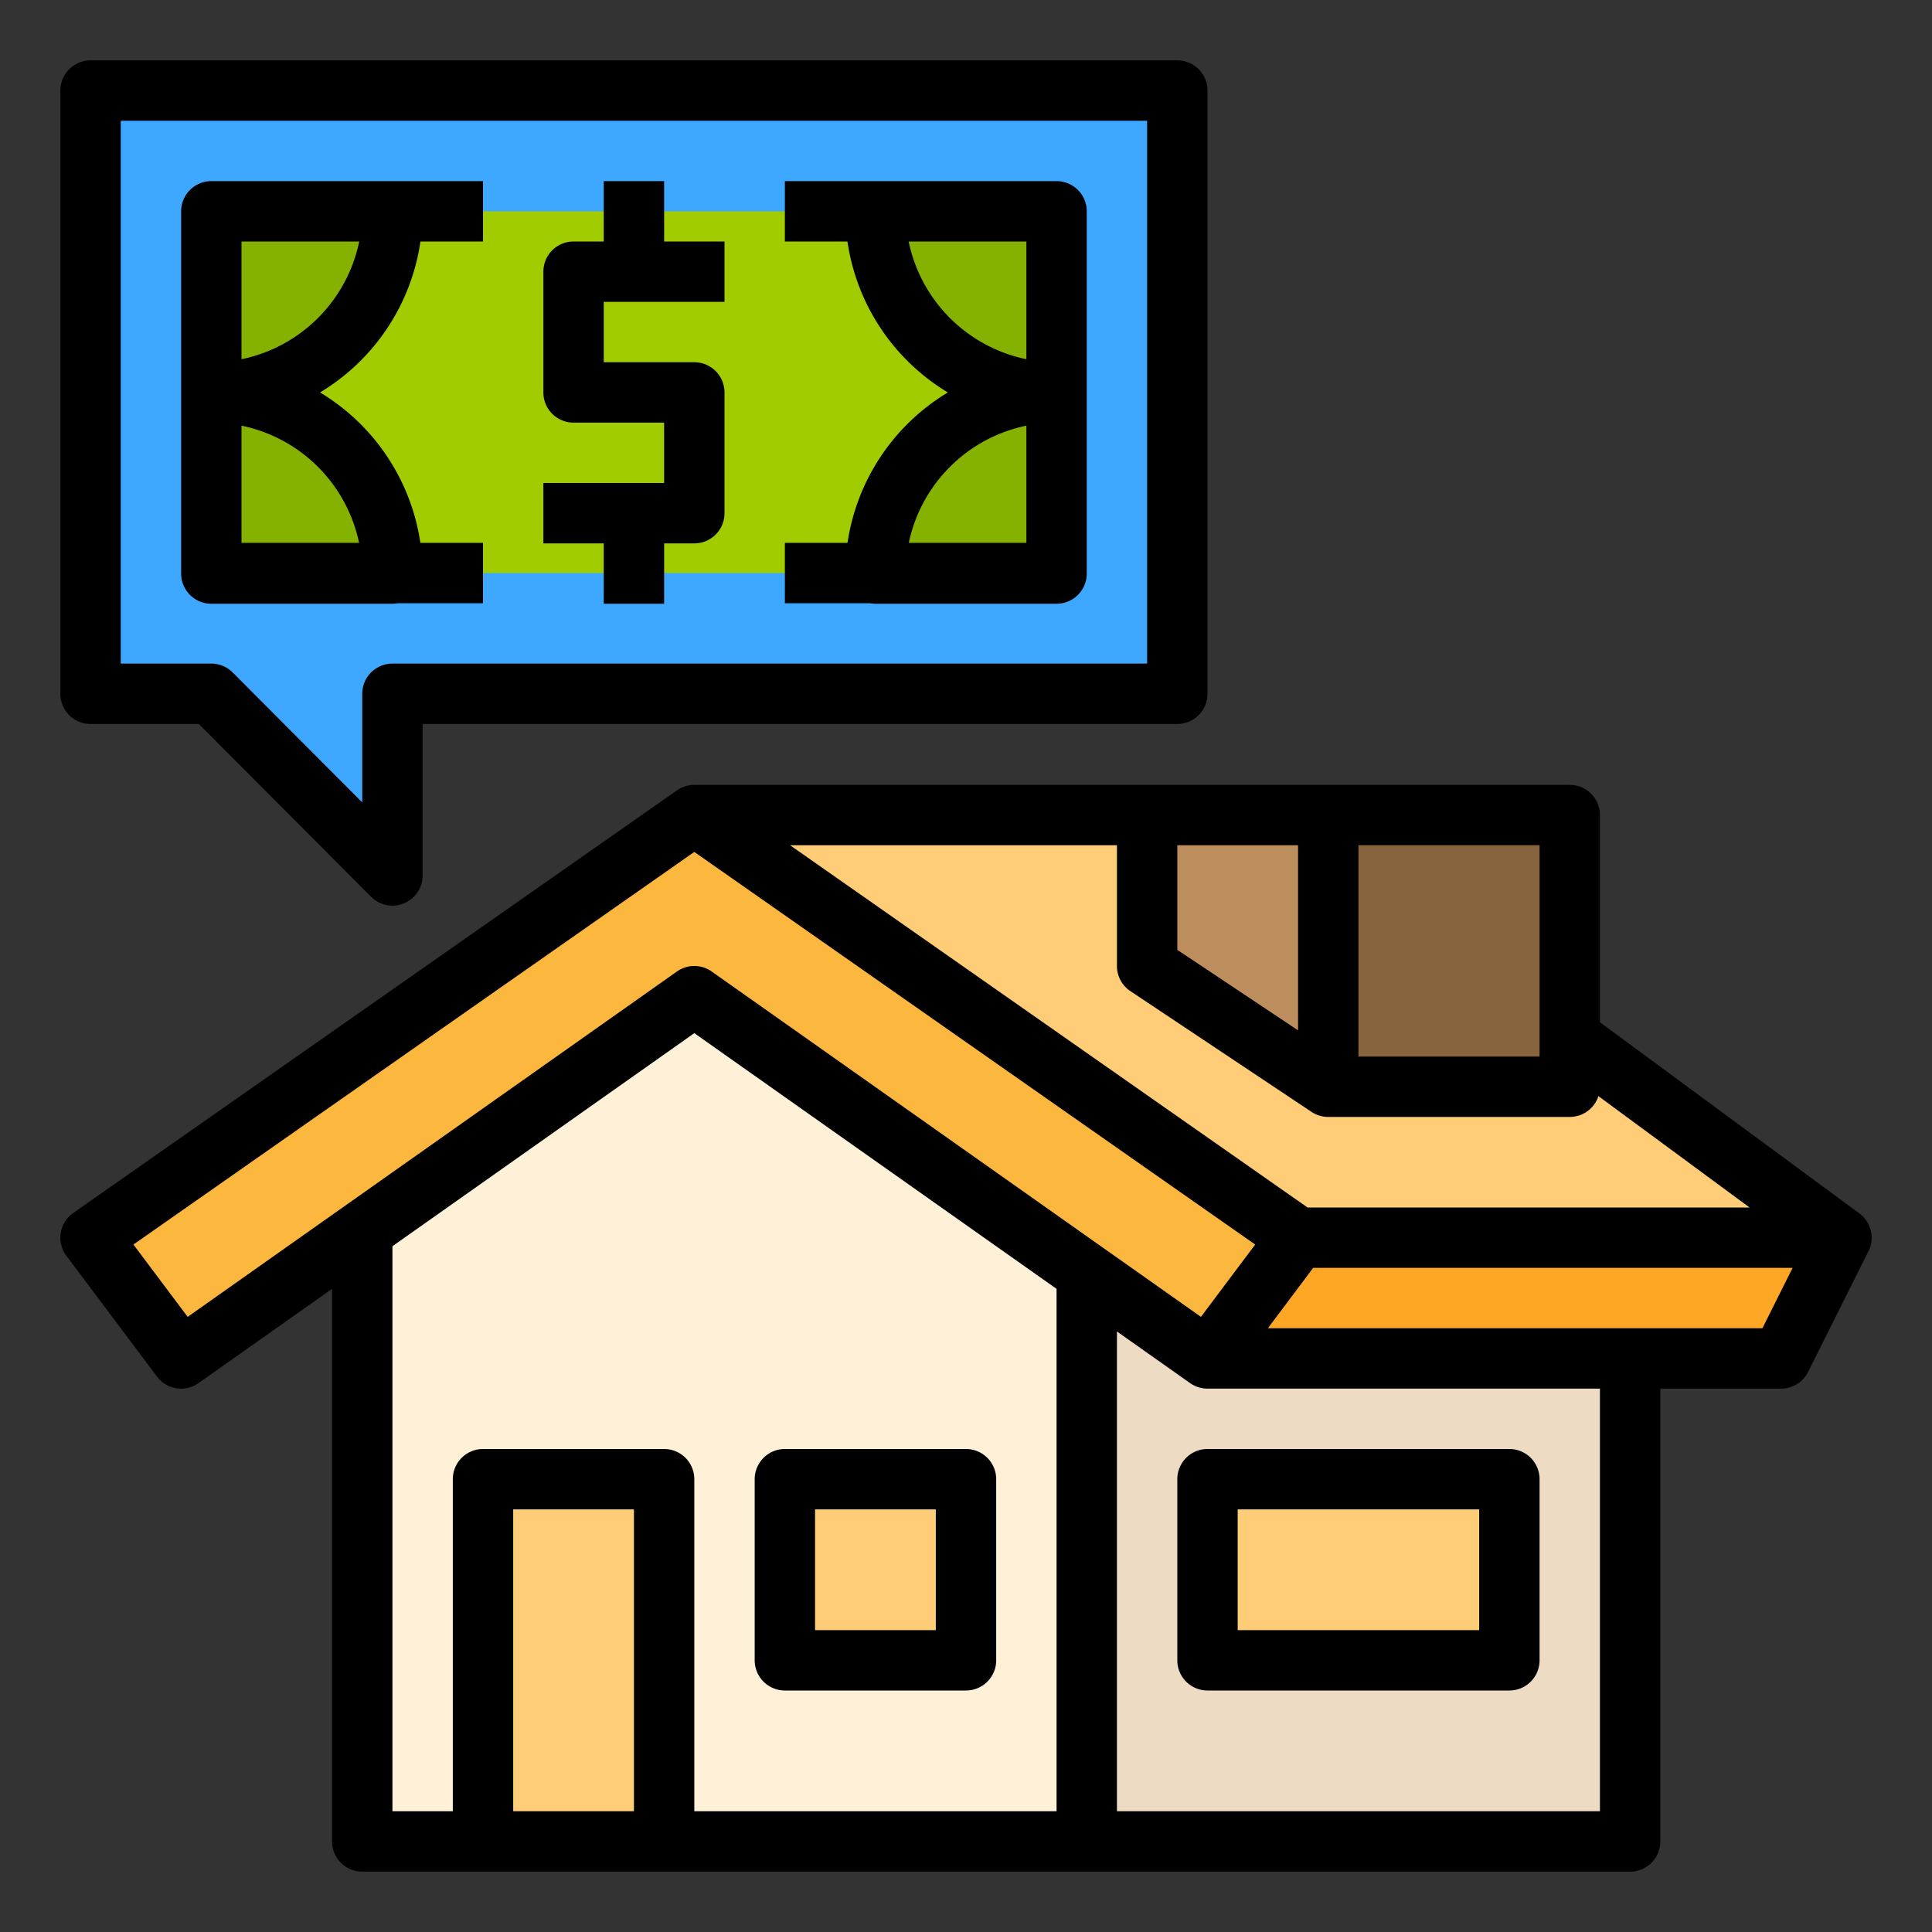 <svg id="Fill_out_line" height="512" viewBox="0 0 512 512" width="512" xmlns="http://www.w3.org/2000/svg" data-name="Fill out line"><rect x="0" y="0" width="512" height="512" fill="#333333" stroke="none"/><path d="m288 328v160h-192v-168l88-64z" fill="#fff1d8"/><path d="m288 328h143.5v160h-143.5z" fill="#eedbc4"/><path d="m128 392h48v96h-48z" fill="#fc7"/><path d="m320 392h80v48h-80z" fill="#fc7"/><path d="m48 360 136-96 136 96 24-32-160-112-160 112z" fill="#fcb73f"/><path d="m488 328h-144l-160-112h152z" fill="#fc7"/><path d="m488 328-16 32h-152l24-32z" fill="#fda725"/><path d="m208 392h48v48h-48z" fill="#fc7"/><path d="m352 216h64v72h-64z" fill="#87633e"/><path d="m352 216v72l-48-32v-40z" fill="#bc8d5d"/><path d="m312 183.862h-208v48.138l-48-48.138h-32v-159.862h288z" fill="#3ea7ff"/><path d="m56 56h224v95.862h-224z" fill="#a0cc00"/><g fill="#85b200"><path d="m104 152a48 48 0 0 0 -48-48v48z"/><path d="m56 104a48 48 0 0 0 48-48h-48z"/><path d="m232 56a48 48 0 0 0 48 48v-48z"/><path d="m280 104a48 48 0 0 0 -48 48h48z"/></g><path d="m24 191.861h28.68l45.655 45.787a8 8 0 0 0 13.665-5.648v-40.139h200a8 8 0 0 0 8-8v-159.861a8 8 0 0 0 -8-8h-288a8 8 0 0 0 -8 8v159.861a8 8 0 0 0 8 8zm8-159.861h272v143.861h-200a8 8 0 0 0 -8 8v28.786l-34.335-34.434a8 8 0 0 0 -5.665-2.352h-24z"/><path d="m104 160a8.024 8.024 0 0 0 1.456-.139h22.544v-16h-16.598a56.11 56.11 0 0 0 -26.592-39.861 56.106 56.106 0 0 0 26.61-40h16.581v-16h-72a8 8 0 0 0 -8 8v96a8 8 0 0 0 8 8zm-40-16.139v-31.058a40.124 40.124 0 0 1 31.163 31.058zm0-79.861h31.196a40.126 40.126 0 0 1 -31.196 31.196z"/><path d="m232 160h48a8 8 0 0 0 8-8v-96a8 8 0 0 0 -8-8h-72v16h16.581a56.106 56.106 0 0 0 26.61 40 56.11 56.11 0 0 0 -26.592 39.861h-16.598v16h22.544a8.024 8.024 0 0 0 1.456.139zm40-96v31.196a40.126 40.126 0 0 1 -31.196-31.196zm0 48.804v31.058h-31.163a40.124 40.124 0 0 1 31.163-31.058z"/><path d="m160 160h16v-16h8a8 8 0 0 0 8-8v-32a8 8 0 0 0 -8-8h-24v-16h32v-16h-16v-16h-16v16h-8a8 8 0 0 0 -8 8v32a8 8 0 0 0 8 8h24v16h-32v16h16z"/><path d="m320 384a8 8 0 0 0 -8 8v48a8 8 0 0 0 8 8h80a8 8 0 0 0 8-8v-48a8 8 0 0 0 -8-8zm72 48h-64v-32h64z"/><path d="m492.745 321.56-68.745-50.654v-54.905a8 8 0 0 0 -8-8h-231.997a7.99 7.99 0 0 0 -4.591 1.446l-160 112a7.999 7.999 0 0 0 -1.812 11.354l24 32a8.001 8.001 0 0 0 11.014 1.736l35.387-24.979v146.443a8 8 0 0 0 8 8h336a8 8 0 0 0 8-8v-120h32a8 8 0 0 0 7.155-4.422l16-32a8 8 0 0 0 -2.41-10.018zm-132.745-97.56h48v56h-48zm-48 0h32v49.052l-32-21.333zm35.562 70.656a7.998 7.998 0 0 0 4.438 1.344h64a8 8 0 0 0 7.602-5.515l40.055 29.515h-117.135l-137.143-96h86.621v32a7.999 7.999 0 0 0 3.562 6.656zm-297.826 54.326-14.376-19.168 148.64-104.048 148.64 104.048-14.376 19.168-129.65-91.518a7.999 7.999 0 0 0 -9.227 0zm118.264 131.018h-32v-80h32zm112 0h-96v-88a8 8 0 0 0 -8-8h-48a8 8 0 0 0 -8 8v88h-16v-149.737l80-56.47 96 67.764zm144 0h-128v-127.149l19.387 13.685a7.963 7.963 0 0 0 4.607 1.465l.009-.001h103.997zm43.056-128h-131.055l12-16h127.056z"/><path d="m208 448h48a8 8 0 0 0 8-8v-48a8 8 0 0 0 -8-8h-48a8 8 0 0 0 -8 8v48a8 8 0 0 0 8 8zm8-48h32v32h-32z"/></svg>